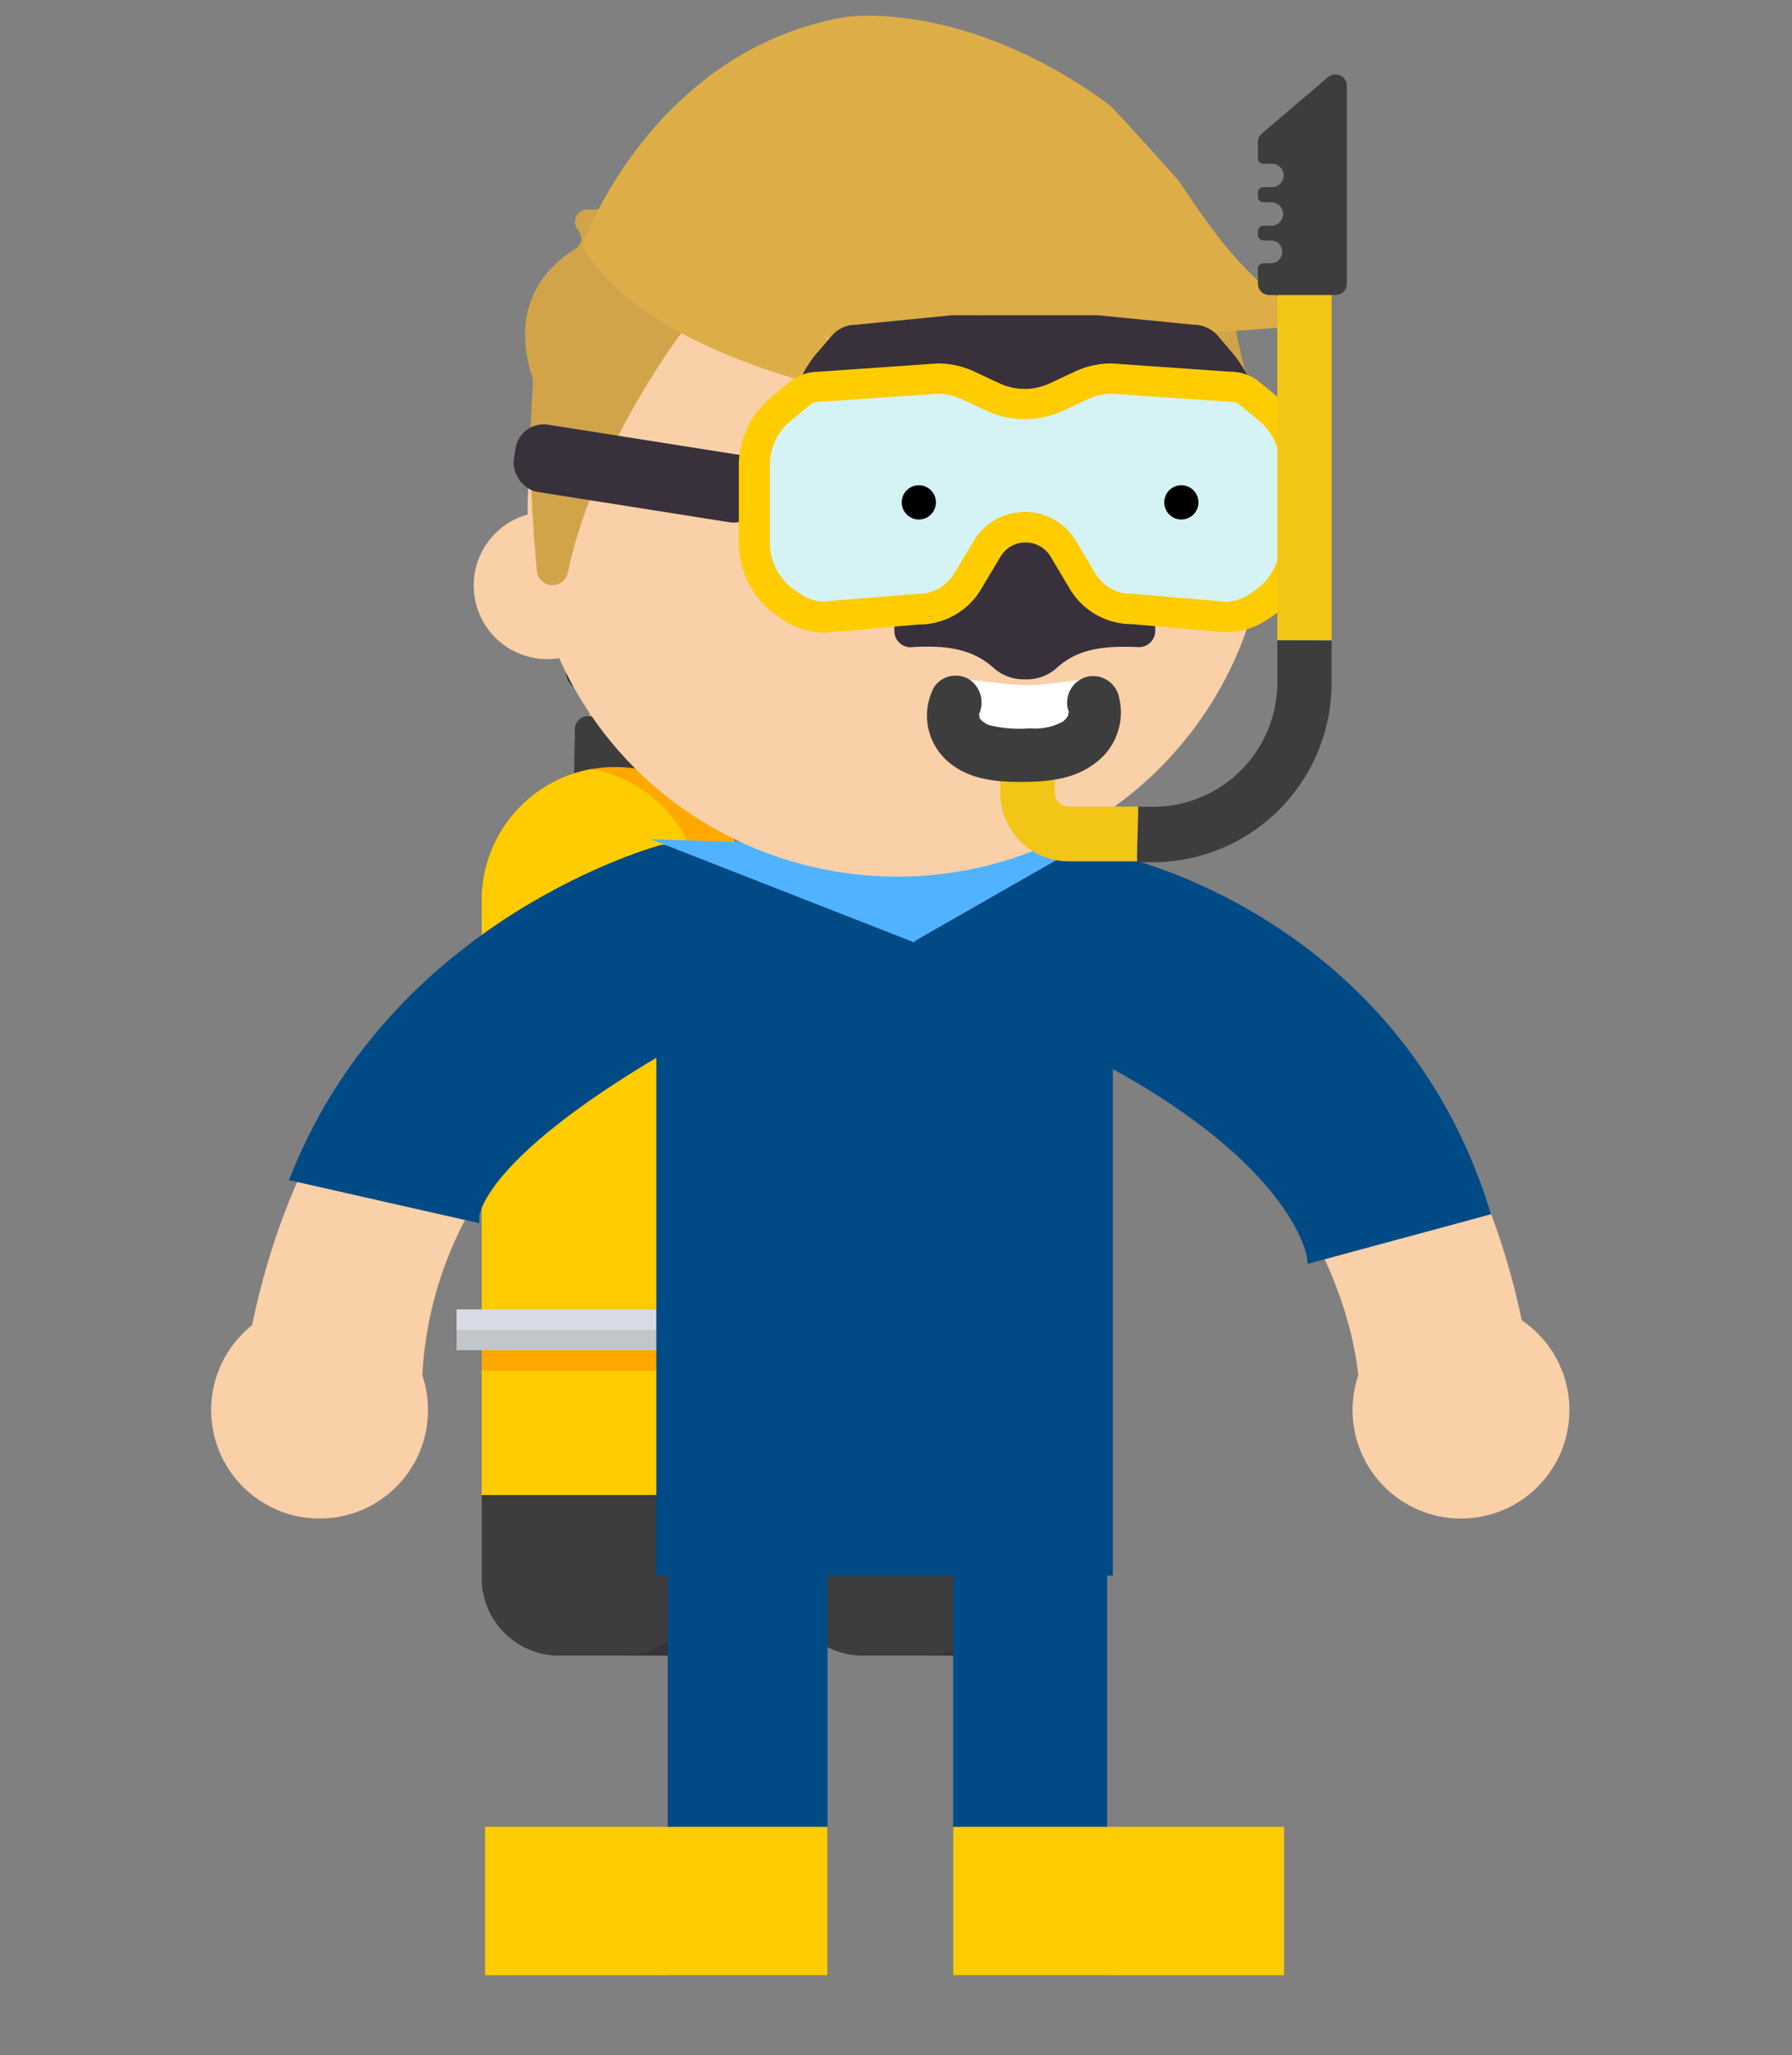 <svg viewBox="0 0 157 180" xmlns="http://www.w3.org/2000/svg"><rect x="0" y="0" width="157" height="180" fill="#808080" stroke="none"/><path d="m51.26 55.09h5.58v1.81h-5.58z" fill="#b4b5b5" transform="matrix(.02 -1 1 .02 -3.05 108.87)"/><path d="m50.82 55.54h5.56v.9h-5.56z" fill="#c8c8c9" transform="matrix(.021 -1 1 .021 -3.5 108.41)"/><path d="m51.57 68.67a2.23 2.23 0 1 0 4.46.07l.14-8.74a2.23 2.23 0 1 0 -4.46-.06z" fill="#ffa900" fill-rule="evenodd"/><path d="m51.57 68.67a2.24 2.24 0 0 0 1.78 2.22 2.24 2.24 0 0 0 1.78-2.15l.13-8.74a2.22 2.22 0 0 0 -1.78-2.21 2.21 2.21 0 0 0 -1.77 2.15z" fill="#f2cf1c" fill-rule="evenodd"/><path d="m50.37 63.9a1.17 1.17 0 0 1 1.18-1.18l4.68.07a1.2 1.2 0 0 1 1.18 1.21l-.06 3.83-7-.11z" fill="#38303b" fill-rule="evenodd"/><path d="m50.37 63.9a1.17 1.17 0 0 1 1-1.16h3.57a1.19 1.19 0 0 1 1.13 1.26l-.07 3.81-5.7-.09z" fill="#3d3d3d" fill-rule="evenodd"/><path d="m56.37 60.56-5-.07a1.66 1.66 0 1 1 0-3.31l5 .07a1.66 1.66 0 1 1 -.05 3.31" fill="#38303b" fill-rule="evenodd"/><path d="m51.11 57.2h3.62a1.66 1.66 0 0 1 .27 3.34h-3.62a1.66 1.66 0 0 1 -.24-3.29" fill="#444243" fill-rule="evenodd"/><path d="m77.86 55.09h5.58v1.81h-5.58z" fill="#b4b5b5" transform="matrix(.021 -1 1 .021 22.99 135.46)"/><path d="m77.42 55.54h5.56v.9h-5.56z" fill="#c8c8c9" transform="matrix(.021 -1 1 .021 22.54 135)"/><g fill-rule="evenodd"><path d="m78.17 68.67a2.23 2.23 0 1 0 4.46.07l.13-8.74a2.23 2.23 0 1 0 -4.46-.06z" fill="#ffa900"/><path d="m78.17 68.67a2.23 2.23 0 0 0 1.83 2.22 2.22 2.22 0 0 0 1.77-2.15l.09-8.74a2.23 2.23 0 0 0 -1.78-2.21 2.23 2.23 0 0 0 -1.78 2.15z" fill="#f2cf1c"/><path d="m77 63.9a1.17 1.17 0 0 1 1.18-1.18l4.67.07a1.2 1.2 0 0 1 1.15 1.21l-.06 3.83-7-.11z" fill="#38303b"/><path d="m77 63.9a1.17 1.17 0 0 1 1-1.16h3.56a1.2 1.2 0 0 1 1.11 1.26l-.06 3.81-5.7-.09z" fill="#3d3d3d"/><path d="m83 60.56-5-.07a1.66 1.66 0 0 1 0-3.31l5 .07a1.66 1.66 0 0 1 0 3.31" fill="#38303b"/><path d="m77.71 57.2h3.62a1.66 1.66 0 0 1 .24 3.29h-3.62a1.66 1.66 0 0 1 -.24-3.29" fill="#444243"/><path d="m65.56 130.94v-52.09a11.67 11.67 0 0 0 -11.56-11.67h-.15a11.68 11.68 0 0 0 -11.64 11.67v52.09z" fill="#ffa900"/><path d="m51.8 67.36a11.68 11.68 0 0 0 -9.59 11.49v52.09h19.23v-52.09a11.67 11.67 0 0 0 -9.64-11.49" fill="#fc0"/><path d="m65.56 138.22v-7.28h-23.35v7.28a6.8 6.8 0 0 0 6.79 6.78h9.74a6.81 6.81 0 0 0 6.81-6.81" fill="#38303b"/><path d="m61.44 130.94h-19.23v7.28a6.8 6.8 0 0 0 6.79 6.78h5.63a6.8 6.8 0 0 0 6.8-6.81z" fill="#3d3d3d"/><path d="m92.16 130.94v-52.09a11.67 11.67 0 0 0 -11.53-11.67h-.15a11.68 11.68 0 0 0 -11.68 11.67v52.09z" fill="#ffa900"/><path d="m78.4 67.36a11.68 11.68 0 0 0 -9.6 11.49v52.09h19.2v-52.09a11.67 11.67 0 0 0 -9.6-11.49" fill="#fc0"/><path d="m92.16 138.22v-7.28h-23.36v7.28a6.81 6.81 0 0 0 6.81 6.78h9.74a6.81 6.81 0 0 0 6.81-6.81" fill="#38303b"/><path d="m88 130.94h-19.2v7.28a6.81 6.81 0 0 0 6.81 6.78h5.62a6.81 6.81 0 0 0 6.77-6.78z" fill="#3d3d3d"/></g><g fill="#ffa900"><path d="m68.8 88.32h23.35v3.56h-23.35z"/><path d="m68.8 88.32h23.35v1.78h-23.35z"/><path d="m68.8 88.32h19.24v3.56h-19.24z"/><path d="m68.8 88.32h19.24v1.78h-19.24z"/><path d="m42.21 88.32h23.35v3.56h-23.35z"/><path d="m42.21 88.32h23.35v1.78h-23.35z"/><path d="m42.21 88.32h19.24v3.56h-19.24z"/><path d="m42.21 88.32h19.24v1.78h-19.24z"/></g><path d="m40 86.54h54.46v3.56h-54.46z" fill="#c2c6c9"/><path d="m40 86.54h54.46v1.78h-54.46z" fill="#d8dae6"/><g fill="#ffa900"><path d="m68.8 116.48h23.35v3.56h-23.35z"/><path d="m68.8 116.48h23.35v1.78h-23.35z"/><path d="m68.8 116.48h19.24v3.56h-19.24z"/><path d="m68.8 116.48h19.24v1.78h-19.24z"/><path d="m42.21 116.48h23.35v3.56h-23.35z"/><path d="m42.21 116.48h23.35v1.78h-23.35z"/><path d="m42.21 116.48h19.24v3.56h-19.24z"/><path d="m42.21 116.48h19.24v1.78h-19.24z"/></g><path d="m40 114.69h54.46v3.56h-54.46z" fill="#c2c6c9"/><path d="m40 114.69h54.46v1.78h-54.46z" fill="#d8dae6"/><path d="m58.5 133h14v40h-14z" fill="#004a86"/><path d="m42.5 160h30v13h-30z" fill="#fc0"/><path d="m83.5 134h13.5v39h-13.5z" fill="#004a86"/><path d="m83.5 160h29v13h-29z" fill="#fc0"/><path d="m97 92.5v44h-39v-45a32.87 32.87 0 0 0 -21 29l-15-4c7-35 36-42 36-42h35l5 1s28.6 6 35.5 41l-14.5 4s-1.29-19.47-22-28" fill="#f9d0a7"/><path d="m97 92.79v44.71h-39v-45.73c-16.5 9.66-16.5 14.74-16.5 14.74l-15.5-3.51c9-22.4 32-28.5 32-28.5h35l5 1s24 5.1 32 30.5l-15 4.06s-1-8.12-18-17.27" fill="#004a86" stroke="#004a86" stroke-miterlimit="10"/><circle cx="28" cy="123.5" fill="#f9d0a7" r="9.5"/><circle cx="128" cy="123.5" fill="#f9d0a7" r="9.5"/><path d="m72.5 74 7.5 2.5c.21.69.62 6.36 0 6l-23-9z" fill="#51b3ff"/><path d="m80 75.5 8-1.5 6 .5-14 8c-.28.16-.16-6.71 0-7z" fill="#51b3ff"/><ellipse cx="78.61" cy="44.64" fill="#f9d0a7" rx="32.39" ry="32.14"/><circle cx="47.95" cy="51.28" fill="#f9d0a7" r="6.45"/><path d="m110.36 39.81c-.5-5.47-1.36-6.81-2.26-11.81a1.09 1.09 0 0 0 -.58-.78l-22.76-11.57a1 1 0 0 0 -.63-.11l-22.37 2.81h-10.3a1.09 1.09 0 0 0 -.81 1.81 1.08 1.08 0 0 1 -.24 1.64c-2 1.21-5.73 4.39-3.93 10.72a1.17 1.17 0 0 0 .09.24c.44.8-.73 4.45.47 17.23a1.37 1.37 0 0 0 2.71.15c2.11-10.14 9.64-21.74 14.07-25.72a1.06 1.06 0 0 1 .92-.23l39.75 5.43a1.08 1.08 0 0 1 .51.26c.54.51 1.72 5.17 2.76 10.3a1.31 1.31 0 0 0 2.6-.37z" fill="#d1a44a"/><path d="m79.59 35.32c-2.59-.17-22.91-3.74-28.59-13.82 0 0 6-17 23-20 0 0 10.46-1.7 23.2 7.7.37.28 5.86 6.35 6.12 6.73 1.92 2.73 6.2 9.82 11.94 11.87a.3.3 0 0 1 -.06.58c-5 .54-21 2-29.24-.84l9.36 5.22a.2.2 0 0 1 -.1.38c-4.14-.39-20.88-2-23.17-3.79l7.6 5.79a.1.1 0 0 1 -.06.18z" fill="#ddae47"/><rect fill="#38303b" height="5.96" rx="2.5" transform="matrix(.988 .156 -.156 .988 7.17 -8.23)" width="22" x="44.93" y="38.49"/><path d="m89.79 46.32h-11.43v8.94a1.41 1.41 0 0 0 1.64 1.41c2.55-.13 5.1 0 7.14 1.91a4 4 0 0 0 2.68.92 4 4 0 0 0 2.68-.92c2-1.91 4.58-2 7.13-1.91a1.42 1.42 0 0 0 1.58-1.41v-8.94z" fill="#38303b"/><path d="m108.56 40.44a1.91 1.91 0 0 0 1.91-1.9v-.41a10.94 10.94 0 0 0 -2.31-7l-1.37-1.61a2.85 2.85 0 0 0 -2-1.07h-.13l-8.49-.84h-12.77l-8.49.84h-.13a2.78 2.78 0 0 0 -2 1.07l-1.38 1.6a11 11 0 0 0 -2.32 7v.38a1.91 1.91 0 0 0 1.92 1.92h37.57z" fill="#38303b"/><path d="m112 34.83-1.65-1.37a4 4 0 0 0 -2.51-.9l-10.46-.73a7.56 7.56 0 0 0 -3.24.73l-2.14 1a5.2 5.2 0 0 1 -4.46 0l-2.14-1a7.59 7.59 0 0 0 -3.24-.73l-10.48.73a4 4 0 0 0 -2.51.9l-1.65 1.37a7.73 7.73 0 0 0 -2.79 5.94v6.79a7.73 7.73 0 0 0 3.47 6.44l.47.32a6.51 6.51 0 0 0 3.6 1.09l8.3-.72h.26a6.33 6.33 0 0 0 5.17-3.16l1.65-2.77a2.56 2.56 0 0 1 4.4 0l1.65 2.77a6.33 6.33 0 0 0 5.14 3.13h.26l8.29.72a6.48 6.48 0 0 0 3.6-1.09l.48-.32a7.73 7.73 0 0 0 3.43-6.41v-6.79a8 8 0 0 0 -2.9-5.94z" fill="#fc0"/><path d="m72.15 52.68a3.72 3.72 0 0 1 -2-.64l-.47-.32a5.06 5.06 0 0 1 -2.23-4.18v-6.8a5 5 0 0 1 1.82-3.88l1.65-1.37a1.31 1.31 0 0 1 .82-.3h.08l10.44-.71a5.33 5.33 0 0 1 2 .48l2.14 1a8 8 0 0 0 6.77 0l2.15-1a5.07 5.07 0 0 1 2-.48l10.44.71h.09a1.27 1.27 0 0 1 .81.3l1.65 1.37a5 5 0 0 1 1.82 3.88v6.82a5 5 0 0 1 -2.23 4.18l-.47.32a3.69 3.69 0 0 1 -2 .64l-8.28-.7h-.27a3.68 3.68 0 0 1 -2.94-1.82l-1.65-2.77a5.22 5.22 0 0 0 -9 0l-1.66 2.77a3.66 3.66 0 0 1 -2.93 1.82h-.26z" fill="#d5f2f5"/><circle cx="103.5" cy="44" r="1.5"/><circle cx="80.5" cy="44" r="1.5"/><path d="m97 61.45c0 3.21-3.36 5.82-7.5 5.82s-7.5-2.61-7.5-5.82 3.87-1.45 8-1.45 7-1.76 7 1.45z" fill="#fff"/><path d="m116.67 23.07h-4.76v33h4.76z" fill="#f2c516"/><path d="m99.74 70.64h-6.16a1.19 1.19 0 0 1 -1.18-1.2v-3.65h-4.76v3.65a6 6 0 0 0 5.92 6h6.06c0-1.56.09-3.19.12-4.8z" fill="#f2c516"/><path d="m111.91 56.09v3.57a10.89 10.89 0 0 1 -10.78 11h-1.41c0 1.61-.11 3.24-.08 4.86h1.49a15.7 15.7 0 0 0 15.53-15.82v-3.59c-1.58-.02-3.16-.02-4.75-.02z" fill="#3d3d3d"/><path d="m81.76 60.34a5.3 5.3 0 0 0 1.24 6.31c1.84 1.64 4.26 1.85 6.61 1.83s4.59-.24 6.47-1.74a5.5 5.5 0 0 0 1.92-5.82 2.31 2.31 0 0 0 -2.82-1.63 2.34 2.34 0 0 0 -1.6 2.88c.2.62.07-.27.07.35 0-.4-.15.32 0 0a1.66 1.66 0 0 1 -.55.69 5.06 5.06 0 0 1 -2.87.58 11 11 0 0 1 -3.53-.27 1.83 1.83 0 0 1 -.83-.56c-.12-.12 0-.57-.17-.27a2.43 2.43 0 0 0 -.81-3.2 2.28 2.28 0 0 0 -3.14.83z" fill="#3d3d3d"/><path d="m116.37 6.74-5.79 4.93a1 1 0 0 0 -.37.77v1.43a.47.47 0 0 0 .47.47h.76a1 1 0 0 1 0 2.05h-.76a.47.47 0 0 0 -.47.47v.39a.47.47 0 0 0 .47.47h.71a1 1 0 0 1 0 2.05h-.71a.47.47 0 0 0 -.47.47v.34a.48.48 0 0 0 .47.48h.66a1 1 0 0 1 0 2h-.66a.47.47 0 0 0 -.47.48v1.3a1 1 0 0 0 1 1h5.79a1 1 0 0 0 1-1v-17.39a1 1 0 0 0 -1.63-.71z" fill="#3d3d3d"/></svg>